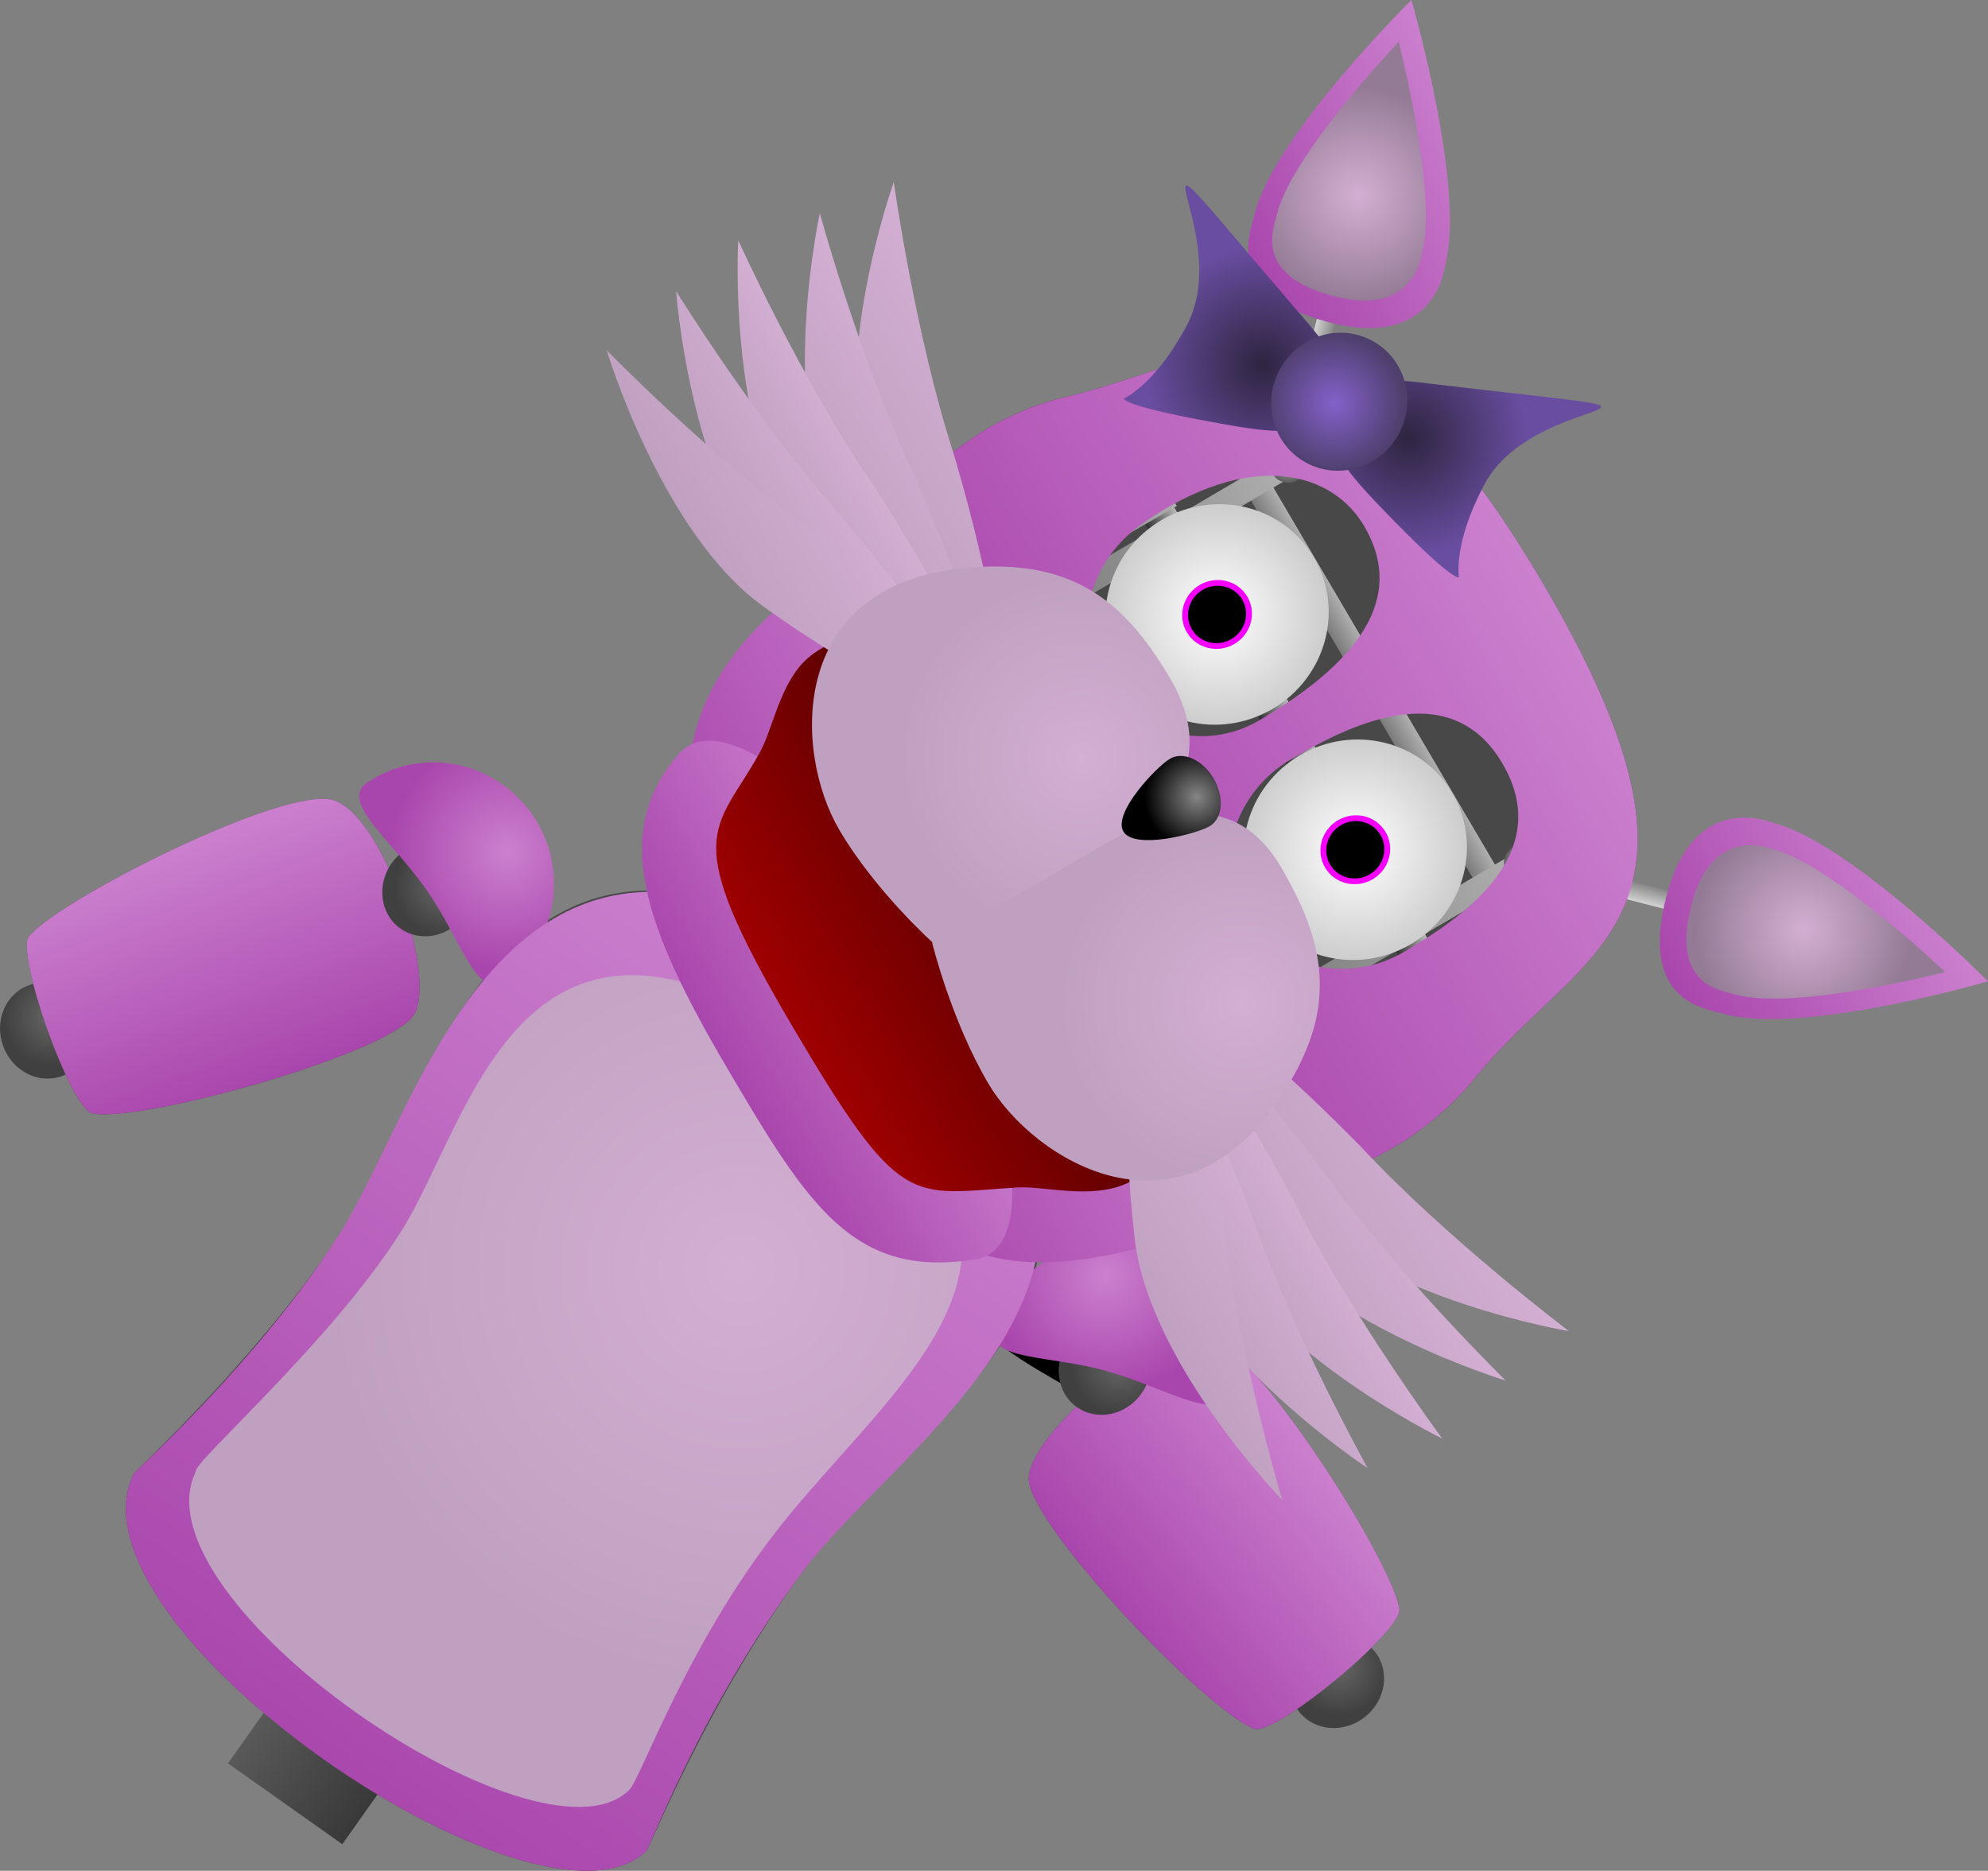 <svg version="1.1" xmlns="http://www.w3.org/2000/svg" xmlns:xlink="http://www.w3.org/1999/xlink" width="432.825" height="407.33" viewBox="0,0,432.825,407.33"><rect x="0" y="0" width="432.825" height="407.33" fill="#808080" stroke="none"/><defs><linearGradient x1="300.225" y1="443.04" x2="287.451" y2="453.287" gradientUnits="userSpaceOnUse" id="color-1"><stop offset="0" stop-color="#0f0f0f"/><stop offset="1" stop-color="#737373"/></linearGradient><linearGradient x1="285.789" y1="454.9" x2="273.093" y2="465.084" gradientUnits="userSpaceOnUse" id="color-2"><stop offset="0" stop-color="#0f0f0f"/><stop offset="1" stop-color="#737373"/></linearGradient><linearGradient x1="333.105" y1="483.226" x2="320.409" y2="493.41" gradientUnits="userSpaceOnUse" id="color-3"><stop offset="0" stop-color="#0f0f0f"/><stop offset="1" stop-color="#737373"/></linearGradient><linearGradient x1="318.663" y1="494.921" x2="305.889" y2="505.167" gradientUnits="userSpaceOnUse" id="color-4"><stop offset="0" stop-color="#0f0f0f"/><stop offset="1" stop-color="#737373"/></linearGradient><linearGradient x1="292.13" y1="482.428" x2="286.46" y2="486.977" gradientUnits="userSpaceOnUse" id="color-5"><stop offset="0" stop-color="#595959"/><stop offset="1" stop-color="#afafaf"/></linearGradient><linearGradient x1="318.933" y1="461.121" x2="313.263" y2="465.669" gradientUnits="userSpaceOnUse" id="color-6"><stop offset="0" stop-color="#afafaf"/><stop offset="1" stop-color="#595959"/></linearGradient><linearGradient x1="306.924" y1="470.736" x2="298.953" y2="477.13" gradientUnits="userSpaceOnUse" id="color-7"><stop offset="0" stop-color="#afafaf"/><stop offset="1" stop-color="#595959"/></linearGradient><radialGradient cx="331.938" cy="506.702" r="10.524" gradientUnits="userSpaceOnUse" id="color-8"><stop offset="0" stop-color="#656565"/><stop offset="1" stop-color="#404040"/></radialGradient><linearGradient x1="327.521" y1="459.865" x2="284.046" y2="494.736" gradientUnits="userSpaceOnUse" id="color-9"><stop offset="0" stop-color="#cb80ce"/><stop offset="1" stop-color="#a946ad"/></linearGradient><linearGradient x1="111.542" y1="326.801" x2="117.26" y2="342.146" gradientUnits="userSpaceOnUse" id="color-10"><stop offset="0" stop-color="#0f0f0f"/><stop offset="1" stop-color="#737373"/></linearGradient><linearGradient x1="117.859" y1="344.383" x2="123.542" y2="359.635" gradientUnits="userSpaceOnUse" id="color-11"><stop offset="0" stop-color="#0f0f0f"/><stop offset="1" stop-color="#737373"/></linearGradient><linearGradient x1="62.713" y1="344.456" x2="68.396" y2="359.708" gradientUnits="userSpaceOnUse" id="color-12"><stop offset="0" stop-color="#0f0f0f"/><stop offset="1" stop-color="#737373"/></linearGradient><linearGradient x1="69.12" y1="361.899" x2="74.838" y2="377.245" gradientUnits="userSpaceOnUse" id="color-13"><stop offset="0" stop-color="#0f0f0f"/><stop offset="1" stop-color="#737373"/></linearGradient><linearGradient x1="98.306" y1="364.771" x2="100.844" y2="371.582" gradientUnits="userSpaceOnUse" id="color-14"><stop offset="0" stop-color="#595959"/><stop offset="1" stop-color="#afafaf"/></linearGradient><linearGradient x1="86.211" y1="332.737" x2="88.749" y2="339.549" gradientUnits="userSpaceOnUse" id="color-15"><stop offset="0" stop-color="#afafaf"/><stop offset="1" stop-color="#595959"/></linearGradient><linearGradient x1="91.596" y1="347.149" x2="95.163" y2="356.724" gradientUnits="userSpaceOnUse" id="color-16"><stop offset="0" stop-color="#afafaf"/><stop offset="1" stop-color="#595959"/></linearGradient><radialGradient cx="51.683" cy="365.212" r="10.524" gradientUnits="userSpaceOnUse" id="color-17"><stop offset="0" stop-color="#656565"/><stop offset="1" stop-color="#404040"/></radialGradient><linearGradient x1="79.481" y1="327.258" x2="98.94" y2="379.483" gradientUnits="userSpaceOnUse" id="color-18"><stop offset="0" stop-color="#cb80ce"/><stop offset="1" stop-color="#a946ad"/></linearGradient><linearGradient x1="236.237" y1="335.882" x2="245.269" y2="342.271" gradientUnits="userSpaceOnUse" id="color-19"><stop offset="0" stop-color="#afafaf"/><stop offset="1" stop-color="#595959"/></linearGradient><linearGradient x1="199.528" y1="402.206" x2="192.094" y2="412.713" gradientUnits="userSpaceOnUse" id="color-20"><stop offset="0" stop-color="#afafaf"/><stop offset="1" stop-color="#595959"/></linearGradient><linearGradient x1="155.474" y1="365.491" x2="142.776" y2="383.44" gradientUnits="userSpaceOnUse" id="color-21"><stop offset="0" stop-color="#7c7c7c"/><stop offset="1" stop-color="#111111"/></linearGradient><linearGradient x1="171.884" y1="378.128" x2="159.185" y2="396.077" gradientUnits="userSpaceOnUse" id="color-22"><stop offset="0" stop-color="#7c7c7c"/><stop offset="1" stop-color="#111111"/></linearGradient><linearGradient x1="231.219" y1="419.368" x2="218.52" y2="437.316" gradientUnits="userSpaceOnUse" id="color-23"><stop offset="0" stop-color="#7c7c7c"/><stop offset="1" stop-color="#111111"/></linearGradient><linearGradient x1="247.628" y1="432.005" x2="234.93" y2="449.953" gradientUnits="userSpaceOnUse" id="color-24"><stop offset="0" stop-color="#7c7c7c"/><stop offset="1" stop-color="#111111"/></linearGradient><linearGradient x1="179.991" y1="429.821" x2="172.558" y2="440.327" gradientUnits="userSpaceOnUse" id="color-25"><stop offset="0" stop-color="#afafaf"/><stop offset="1" stop-color="#595959"/></linearGradient><linearGradient x1="140.11" y1="396.058" x2="127.412" y2="414.006" gradientUnits="userSpaceOnUse" id="color-26"><stop offset="0" stop-color="#7c7c7c"/><stop offset="1" stop-color="#111111"/></linearGradient><linearGradient x1="155.009" y1="407.626" x2="142.311" y2="425.575" gradientUnits="userSpaceOnUse" id="color-27"><stop offset="0" stop-color="#7c7c7c"/><stop offset="1" stop-color="#111111"/></linearGradient><linearGradient x1="209.07" y1="445.134" x2="196.372" y2="463.083" gradientUnits="userSpaceOnUse" id="color-28"><stop offset="0" stop-color="#7c7c7c"/><stop offset="1" stop-color="#111111"/></linearGradient><linearGradient x1="223.969" y1="456.702" x2="211.271" y2="474.651" gradientUnits="userSpaceOnUse" id="color-29"><stop offset="0" stop-color="#7c7c7c"/><stop offset="1" stop-color="#111111"/></linearGradient><linearGradient x1="160.454" y1="457.435" x2="153.021" y2="467.941" gradientUnits="userSpaceOnUse" id="color-30"><stop offset="0" stop-color="#afafaf"/><stop offset="1" stop-color="#595959"/></linearGradient><linearGradient x1="125.79" y1="427.362" x2="113.091" y2="445.311" gradientUnits="userSpaceOnUse" id="color-31"><stop offset="0" stop-color="#7c7c7c"/><stop offset="1" stop-color="#111111"/></linearGradient><linearGradient x1="138.8" y1="437.595" x2="126.102" y2="455.543" gradientUnits="userSpaceOnUse" id="color-32"><stop offset="0" stop-color="#7c7c7c"/><stop offset="1" stop-color="#111111"/></linearGradient><linearGradient x1="186.269" y1="470.438" x2="173.57" y2="488.387" gradientUnits="userSpaceOnUse" id="color-33"><stop offset="0" stop-color="#7c7c7c"/><stop offset="1" stop-color="#111111"/></linearGradient><linearGradient x1="199.279" y1="480.671" x2="186.581" y2="498.619" gradientUnits="userSpaceOnUse" id="color-34"><stop offset="0" stop-color="#7c7c7c"/><stop offset="1" stop-color="#111111"/></linearGradient><linearGradient x1="155.395" y1="436.303" x2="179.368" y2="453.263" gradientUnits="userSpaceOnUse" id="color-35"><stop offset="0" stop-color="#afafaf"/><stop offset="1" stop-color="#595959"/></linearGradient><linearGradient x1="209.115" y1="386.92" x2="205.208" y2="392.443" gradientUnits="userSpaceOnUse" id="color-36"><stop offset="0" stop-color="#afafaf"/><stop offset="1" stop-color="#595959"/></linearGradient><radialGradient cx="284.16" cy="440.934" r="10.524" gradientUnits="userSpaceOnUse" id="color-37"><stop offset="0" stop-color="#656565"/><stop offset="1" stop-color="#404040"/></radialGradient><linearGradient x1="210.976" y1="382.816" x2="201.425" y2="396.317" gradientUnits="userSpaceOnUse" id="color-38"><stop offset="0" stop-color="#595959"/><stop offset="1" stop-color="#393939"/></linearGradient><radialGradient cx="136.884" cy="336.738" r="10.524" gradientUnits="userSpaceOnUse" id="color-39"><stop offset="0" stop-color="#656565"/><stop offset="1" stop-color="#404040"/></radialGradient><linearGradient x1="104.28" y1="507.626" x2="129.167" y2="525.234" gradientUnits="userSpaceOnUse" id="color-40"><stop offset="0" stop-color="#595959"/><stop offset="1" stop-color="#393939"/></linearGradient><linearGradient x1="108.398" y1="497.805" x2="137.058" y2="518.081" gradientUnits="userSpaceOnUse" id="color-41"><stop offset="0" stop-color="#393939"/><stop offset="1" stop-color="#151515"/></linearGradient><linearGradient x1="101.393" y1="507.707" x2="130.053" y2="527.983" gradientUnits="userSpaceOnUse" id="color-42"><stop offset="0" stop-color="#393939"/><stop offset="1" stop-color="#151515"/></linearGradient><radialGradient cx="150.982" cy="329.204" r="25.497" gradientUnits="userSpaceOnUse" id="color-43"><stop offset="0" stop-color="#cb80ce"/><stop offset="1" stop-color="#a946ad"/></radialGradient><radialGradient cx="281.241" cy="421.362" r="25.497" gradientUnits="userSpaceOnUse" id="color-44"><stop offset="0" stop-color="#cb80ce"/><stop offset="1" stop-color="#a946ad"/></radialGradient><linearGradient x1="230.931" y1="356.714" x2="107.67" y2="530.937" gradientUnits="userSpaceOnUse" id="color-45"><stop offset="0" stop-color="#cb80ce"/><stop offset="1" stop-color="#a946ad"/></linearGradient><radialGradient cx="201.726" cy="419.973" r="90.18" gradientUnits="userSpaceOnUse" id="color-46"><stop offset="0" stop-color="#d3afd3"/><stop offset="1" stop-color="#c0a0c1"/></radialGradient><linearGradient x1="285.446" y1="324.833" x2="210.617" y2="368.796" gradientUnits="userSpaceOnUse" id="color-47"><stop offset="0" stop-color="#cb80ce"/><stop offset="1" stop-color="#a946ad"/></linearGradient><linearGradient x1="242.883" y1="349.839" x2="198.578" y2="375.868" gradientUnits="userSpaceOnUse" id="color-48"><stop offset="0" stop-color="#cb80ce"/><stop offset="1" stop-color="#a946ad"/></linearGradient><linearGradient x1="285.082" y1="324.659" x2="215.519" y2="365.527" gradientUnits="userSpaceOnUse" id="color-49"><stop offset="0" stop-color="#330000"/><stop offset="1" stop-color="#9c0000"/></linearGradient><linearGradient x1="269.997" y1="333.199" x2="268.074" y2="334.329" gradientUnits="userSpaceOnUse" id="color-50"><stop offset="0" stop-color="#898989"/><stop offset="1" stop-color="#2e2e2e"/></linearGradient><linearGradient x1="263.546" y1="336.936" x2="250.24" y2="344.754" gradientUnits="userSpaceOnUse" id="color-51"><stop offset="0" stop-color="#8a8a8a"/><stop offset="1" stop-color="#0f0f0f"/></linearGradient><linearGradient x1="264.765" y1="336.221" x2="251.458" y2="344.038" gradientUnits="userSpaceOnUse" id="color-52"><stop offset="0" stop-color="#898989"/><stop offset="1" stop-color="#2e2e2e"/></linearGradient><linearGradient x1="341.888" y1="290.963" x2="337.021" y2="293.823" gradientUnits="userSpaceOnUse" id="color-53"><stop offset="0" stop-color="#afafaf"/><stop offset="1" stop-color="#7a7a7a"/></linearGradient><linearGradient x1="320.49" y1="245.148" x2="266.767" y2="276.711" gradientUnits="userSpaceOnUse" id="color-54"><stop offset="0" stop-color="#afafaf"/><stop offset="1" stop-color="#7a7a7a"/></linearGradient><linearGradient x1="371.407" y1="331.816" x2="317.684" y2="363.378" gradientUnits="userSpaceOnUse" id="color-55"><stop offset="0" stop-color="#afafaf"/><stop offset="1" stop-color="#7a7a7a"/></linearGradient><linearGradient x1="312.007" y1="308.762" x2="270.158" y2="333.348" gradientUnits="userSpaceOnUse" id="color-56"><stop offset="0" stop-color="#424242"/><stop offset="1" stop-color="#000000"/></linearGradient><linearGradient x1="323.769" y1="301.172" x2="317.441" y2="304.89" gradientUnits="userSpaceOnUse" id="color-57"><stop offset="0" stop-color="#b8b8b8"/><stop offset="1" stop-color="#313131"/></linearGradient><radialGradient cx="305.466" cy="277.479" r="24.46" gradientUnits="userSpaceOnUse" id="color-58"><stop offset="0" stop-color="#ffffff"/><stop offset="1" stop-color="#cccccc"/></radialGradient><radialGradient cx="335.566" cy="328.712" r="24.46" gradientUnits="userSpaceOnUse" id="color-59"><stop offset="0" stop-color="#ffffff"/><stop offset="1" stop-color="#cccccc"/></radialGradient><linearGradient x1="344.245" y1="289.277" x2="289.274" y2="321.19" gradientUnits="userSpaceOnUse" id="color-60"><stop offset="0" stop-color="#9d9d9d"/><stop offset="1" stop-color="#6e6e6e"/></linearGradient><linearGradient x1="297.972" y1="331.684" x2="264.123" y2="351.57" gradientUnits="userSpaceOnUse" id="color-61"><stop offset="0" stop-color="#afafaf"/><stop offset="1" stop-color="#595959"/></linearGradient><linearGradient x1="285.003" y1="309.608" x2="251.153" y2="329.495" gradientUnits="userSpaceOnUse" id="color-62"><stop offset="0" stop-color="#afafaf"/><stop offset="1" stop-color="#595959"/></linearGradient><linearGradient x1="354.658" y1="353.865" x2="318.212" y2="374.764" gradientUnits="userSpaceOnUse" id="color-63"><stop offset="0" stop-color="#afafaf"/><stop offset="1" stop-color="#595959"/></linearGradient><linearGradient x1="325.458" y1="219.673" x2="329.452" y2="220.729" gradientUnits="userSpaceOnUse" id="color-64"><stop offset="0" stop-color="#d3d3d3"/><stop offset="1" stop-color="#868686"/></linearGradient><linearGradient x1="362.894" y1="169.421" x2="311.268" y2="199.751" gradientUnits="userSpaceOnUse" id="color-65"><stop offset="0" stop-color="#cb80ce"/><stop offset="1" stop-color="#a946ad"/></linearGradient><radialGradient cx="336.227" cy="186.218" r="23.507" gradientUnits="userSpaceOnUse" id="color-66"><stop offset="0" stop-color="#d3afd3"/><stop offset="1" stop-color="#947b95"/></radialGradient><radialGradient cx="320.947" cy="244.88" r="3.921" gradientUnits="userSpaceOnUse" id="color-67"><stop offset="0" stop-color="#a9a9a9"/><stop offset="1" stop-color="#5d5d5d"/></radialGradient><linearGradient x1="396.079" y1="339.879" x2="397.1" y2="335.875" gradientUnits="userSpaceOnUse" id="color-68"><stop offset="0" stop-color="#d3d3d3"/><stop offset="1" stop-color="#868686"/></linearGradient><linearGradient x1="458.199" y1="331.642" x2="406.572" y2="361.972" gradientUnits="userSpaceOnUse" id="color-69"><stop offset="0" stop-color="#cb80ce"/><stop offset="1" stop-color="#a946ad"/></linearGradient><radialGradient cx="433.095" cy="346.179" r="23.507" gradientUnits="userSpaceOnUse" id="color-70"><stop offset="0" stop-color="#d3afd3"/><stop offset="1" stop-color="#947b95"/></radialGradient><radialGradient cx="371.864" cy="331.548" r="3.921" gradientUnits="userSpaceOnUse" id="color-71"><stop offset="0" stop-color="#a9a9a9"/><stop offset="1" stop-color="#5d5d5d"/></radialGradient><linearGradient x1="376.198" y1="270.317" x2="265.822" y2="335.162" gradientUnits="userSpaceOnUse" id="color-72"><stop offset="0" stop-color="#cb80ce"/><stop offset="1" stop-color="#a946ad"/></linearGradient><linearGradient x1="261.443" y1="228.203" x2="224.707" y2="249.786" gradientUnits="userSpaceOnUse" id="color-73"><stop offset="0" stop-color="#d3afd3"/><stop offset="1" stop-color="#c0a0c1"/></linearGradient><linearGradient x1="246.335" y1="236.683" x2="218.993" y2="252.746" gradientUnits="userSpaceOnUse" id="color-74"><stop offset="0" stop-color="#d3afd3"/><stop offset="1" stop-color="#c0a0c1"/></linearGradient><linearGradient x1="229.187" y1="243.629" x2="210.787" y2="254.439" gradientUnits="userSpaceOnUse" id="color-75"><stop offset="0" stop-color="#d3afd3"/><stop offset="1" stop-color="#c0a0c1"/></linearGradient><linearGradient x1="224.713" y1="249.375" x2="203.507" y2="261.833" gradientUnits="userSpaceOnUse" id="color-76"><stop offset="0" stop-color="#d3afd3"/><stop offset="1" stop-color="#c0a0c1"/></linearGradient><linearGradient x1="227.911" y1="249.107" x2="195.988" y2="267.862" gradientUnits="userSpaceOnUse" id="color-77"><stop offset="0" stop-color="#d3afd3"/><stop offset="1" stop-color="#c0a0c1"/></linearGradient><linearGradient x1="355.705" y1="388.651" x2="318.969" y2="410.233" gradientUnits="userSpaceOnUse" id="color-78"><stop offset="0" stop-color="#d3afd3"/><stop offset="1" stop-color="#c0a0c1"/></linearGradient><linearGradient x1="340.943" y1="397.719" x2="313.601" y2="413.782" gradientUnits="userSpaceOnUse" id="color-79"><stop offset="0" stop-color="#d3afd3"/><stop offset="1" stop-color="#c0a0c1"/></linearGradient><linearGradient x1="326.528" y1="409.316" x2="308.128" y2="420.127" gradientUnits="userSpaceOnUse" id="color-80"><stop offset="0" stop-color="#d3afd3"/><stop offset="1" stop-color="#c0a0c1"/></linearGradient><linearGradient x1="319.331" y1="410.427" x2="298.125" y2="422.885" gradientUnits="userSpaceOnUse" id="color-81"><stop offset="0" stop-color="#d3afd3"/><stop offset="1" stop-color="#c0a0c1"/></linearGradient><linearGradient x1="321.122" y1="407.764" x2="289.199" y2="426.519" gradientUnits="userSpaceOnUse" id="color-82"><stop offset="0" stop-color="#d3afd3"/><stop offset="1" stop-color="#c0a0c1"/></linearGradient><radialGradient cx="276.005" cy="308.615" r="39.411" gradientUnits="userSpaceOnUse" id="color-83"><stop offset="0" stop-color="#d3afd3"/><stop offset="1" stop-color="#c0a0c1"/></radialGradient><radialGradient cx="310.717" cy="361.958" r="39.411" gradientUnits="userSpaceOnUse" id="color-84"><stop offset="0" stop-color="#d3afd3"/><stop offset="1" stop-color="#c0a0c1"/></radialGradient><radialGradient cx="301.072" cy="317.224" r="11.395" gradientUnits="userSpaceOnUse" id="color-85"><stop offset="0" stop-color="#858585"/><stop offset="1" stop-color="#000000"/></radialGradient><radialGradient cx="315.387" cy="223.078" r="25.599" gradientUnits="userSpaceOnUse" id="color-86"><stop offset="0" stop-color="#2e2540"/><stop offset="1" stop-color="#694da0"/></radialGradient><radialGradient cx="347.151" cy="239.004" r="25.599" gradientUnits="userSpaceOnUse" id="color-87"><stop offset="0" stop-color="#2e2540"/><stop offset="1" stop-color="#694da0"/></radialGradient><radialGradient cx="331.06" cy="231.433" r="15.101" gradientUnits="userSpaceOnUse" id="color-88"><stop offset="0" stop-color="#8461ca"/><stop offset="1" stop-color="#4e3f6d"/></radialGradient></defs><g transform="translate(-40.488,-143.694)"><g data-paper-data="{&quot;isPaintingLayer&quot;:true}" fill-rule="nonzero" stroke-linecap="butt" stroke-linejoin="miter" stroke-miterlimit="10" stroke-dasharray="" stroke-dashoffset="0" style="mix-blend-mode: normal"><path d="M181.075,546.811c-23.305,22.207 -127.507,-49.01 -111.523,-82.145c-1.025,0.503 28.539,-26.223 46.589,-54.835c18.05,-28.612 35.214,-106.625 110.651,-55c85.941,57.113 12.101,98.925 -10.25,129.223c-23.22,31.477 -34.974,63.529 -35.467,62.757z" data-paper-data="{&quot;index&quot;:null}" fill="#484848" stroke="#000000" stroke-width="0"/><g data-paper-data="{&quot;index&quot;:null}" stroke="none"><path d="M303.639,434.677c10.862,3.012 40.063,49.186 41.529,59.386c0.669,4.656 -27.003,27.616 -31.594,26.025c-9.986,-3.459 -49.372,-44.72 -49.117,-54.55c0.255,-9.83 28.321,-33.873 39.183,-30.861z" fill="#484848" stroke-width="0"/><g><g><path d="M281.046,441.302c2.401,-0.731 3.132,1.67 3.132,1.67l0.489,1.849c1.632,2.76 3.161,5.472 4.687,8.205c2.944,0.209 6.247,0.126 9.224,1.366c4.075,1.698 7.718,8.23 9.737,11.857c0.584,2.111 0.878,3.98 0.923,5.806c6.744,3.544 13.201,7.795 15.983,15.306c1.102,2.976 1.099,5.72 0.958,8.529c2.322,2.372 3.691,5.963 5.226,8.702c0,0 1.227,2.189 -0.962,3.416c-2.189,1.227 -3.416,-0.962 -3.416,-0.962c-0.594,-1.06 -1.232,-2.62 -1.988,-4.125c-0.363,0.28 -0.867,0.475 -1.564,0.476c-2.51,0.003 -2.513,-2.506 -2.513,-2.506c0.003,-0.848 0.05,-1.676 0.109,-2.491c-6.065,-2.72 -15.321,-1.346 -18.695,-8.757c-2.158,-4.741 0.281,-9.715 1.301,-14.755c-1.66,-0.815 -3.287,-1.621 -4.805,-2.475c-4.741,-2.665 -7.904,-8.028 -11.239,-12.207c-0.331,-0.591 -0.66,-1.178 -0.987,-1.763c-0.876,-0.052 -1.725,-0.169 -2.531,-0.407c-4.707,-1.39 -7.4,-6.751 -8.038,-11.104l-0.94,-2.497c0,0 -0.871,-2.354 1.483,-3.224c1.713,-0.634 2.64,0.44 3.018,1.072c0.262,-0.402 0.698,-0.764 1.407,-0.98zM320.527,489.137c-2.073,-5.615 -6.744,-8.972 -11.819,-11.708c-0.174,0.844 -0.387,1.716 -0.637,2.634c-0.612,2.252 -2.285,5.03 -1.162,7.422c2.14,4.557 9.419,4.593 14.406,5.819c-0.051,-1.364 -0.262,-2.74 -0.788,-4.167zM301.214,467.972c0.891,0.469 1.802,0.932 2.724,1.396c-0.064,-0.402 -0.151,-0.804 -0.263,-1.206c-1.302,-2.301 -4.504,-8.304 -7.141,-9.186c-1.269,-0.424 -2.61,-0.561 -3.97,-0.587c2.484,3.315 5.123,7.724 8.651,9.582z" fill="#000000" stroke-width="0.5"/><path d="M285.586,450.962l-0.458,-2.555l16.962,-3.042l0.458,2.555z" fill="url(#color-1)" stroke-width="0"/><path d="M277.452,468.476l-2.411,-0.962l6.389,-16.005l2.411,0.962z" data-paper-data="{&quot;index&quot;:null}" fill="url(#color-2)" stroke-width="0"/><path d="M328.746,479.835l2.411,0.962l-6.389,16.005l-2.411,-0.962z" data-paper-data="{&quot;index&quot;:null}" fill="url(#color-3)" stroke-width="0"/><path d="M320.528,497.246l0.458,2.555l-16.962,3.042l-0.458,-2.555z" data-paper-data="{&quot;index&quot;:null}" fill="url(#color-4)" stroke-width="0"/><path d="M305.017,509.352l-36.709,-45.005l5.264,-4.294l36.709,45.005z" fill="url(#color-5)" stroke-width="0"/><path d="M331.82,488.044l-36.709,-45.005l5.264,-4.294l36.709,45.005z" fill="url(#color-6)" stroke-width="0"/><path d="M325.041,508.585l-51.605,-63.268l7.401,-6.036l51.605,63.268z" fill="url(#color-7)" stroke-width="0"/></g><path d="M339.799,503.287c3.377,4.21 2.439,10.571 -2.095,14.208c-4.534,3.637 -10.947,3.172 -14.324,-1.038c-3.377,-4.21 -2.439,-10.571 2.095,-14.208c4.534,-3.637 10.947,-3.172 14.324,1.038z" fill="url(#color-8)" stroke-width="0"/></g><path d="M303.639,434.677c10.862,3.012 40.063,49.186 41.529,59.386c0.669,4.656 -27.003,27.616 -31.594,26.025c-9.986,-3.459 -49.372,-44.72 -49.117,-54.55c0.255,-9.83 28.321,-33.873 39.183,-30.861z" fill="url(#color-9)" stroke-width="0"/></g><g stroke="none"><path d="M130.726,364.451c-4.819,8.572 -59.785,23.815 -70.133,21.668c-4.758,-0.987 -16.752,-34.885 -13.791,-38.54c6.486,-8.007 55.225,-32.69 66.096,-29.709c10.871,2.98 22.648,38.009 17.829,46.581z" fill="#484848" stroke-width="0"/><g><g><path d="M128.901,335.137c0.498,0.549 0.687,1.082 0.706,1.562c0.648,-0.349 1.995,-0.796 3.141,0.626c1.575,1.954 -0.379,3.529 -0.379,3.529l-2.086,1.663c-2.779,3.41 -7.838,6.634 -12.593,5.415c-0.814,-0.209 -1.603,-0.543 -2.382,-0.948c-0.581,0.335 -1.164,0.671 -1.752,1.008c-5.005,1.879 -10.47,4.863 -15.907,4.722c-1.741,-0.045 -3.552,-0.187 -5.395,-0.338c-1.707,4.851 -2.162,10.372 -6.445,13.337c-6.696,4.634 -13.939,-1.289 -20.541,-2.061c-0.367,0.731 -0.751,1.466 -1.183,2.195c0,0 -1.289,2.153 -3.442,0.864c-0.598,-0.358 -0.931,-0.783 -1.099,-1.21c-1.421,0.905 -2.768,1.917 -3.821,2.523c0,0 -2.176,1.251 -3.427,-0.925c-1.251,-2.176 0.925,-3.427 0.925,-3.427c2.721,-1.565 5.738,-3.947 8.947,-4.793c1.318,-2.485 2.722,-4.842 5.194,-6.833c6.238,-5.024 13.961,-5.365 21.569,-4.952c0.975,-1.544 2.185,-2.999 3.768,-4.512c3.593,-2.079 10.069,-5.821 14.438,-5.191c3.192,0.46 5.986,2.225 8.621,3.554c2.711,-1.564 5.414,-3.11 8.23,-4.643l1.367,-1.338c0,0 1.858,-1.687 3.545,0.171zM70.484,355.978c-1.183,0.955 -2.069,2.029 -2.812,3.174c4.911,1.504 11.179,5.203 15.353,2.387c2.19,-1.478 2.178,-4.721 2.806,-6.968c0.256,-0.916 0.52,-1.775 0.803,-2.588c-5.761,-0.251 -11.492,0.237 -16.15,3.996zM97.915,347.702c3.981,0.212 8.507,-2.221 12.339,-3.794c-1.181,-0.675 -2.403,-1.245 -3.71,-1.531c-2.717,-0.595 -8.542,2.919 -10.84,4.228c-0.302,0.287 -0.583,0.588 -0.844,0.9c1.03,0.075 2.05,0.144 3.055,0.197z" fill="#000000" stroke-width="0.5"/><path d="M107.046,329.8l1.703,-1.959l13.006,11.305l-1.703,1.959z" fill="url(#color-10)" stroke-width="0"/><path d="M120.778,343.296l2.563,0.409l-2.717,17.017l-2.563,-0.409z" data-paper-data="{&quot;index&quot;:null}" fill="url(#color-11)" stroke-width="0"/><path d="M65.477,360.795l-2.563,-0.409l2.717,-17.017l2.563,0.409z" data-paper-data="{&quot;index&quot;:null}" fill="url(#color-12)" stroke-width="0"/><path d="M79.334,374.245l-1.703,1.959l-13.006,-11.305l1.703,-1.959z" data-paper-data="{&quot;index&quot;:null}" fill="url(#color-13)" stroke-width="0"/><path d="M71.122,374.9l54.586,-19.831l2.32,6.385l-54.586,19.831z" fill="url(#color-14)" stroke-width="0"/><path d="M59.027,342.866l54.586,-19.831l2.32,6.385l-54.586,19.831z" fill="url(#color-15)" stroke-width="0"/><path d="M53.38,361.388l76.738,-27.879l3.261,8.976l-76.738,27.879z" fill="url(#color-16)" stroke-width="0"/></g><path d="M59.515,364.7c2.029,5.446 -0.425,11.389 -5.483,13.273c-5.057,1.884 -10.802,-1.003 -12.831,-6.45c-2.029,-5.446 0.425,-11.389 5.483,-13.273c5.057,-1.884 10.802,1.003 12.831,6.45z" fill="url(#color-17)" stroke-width="0"/></g><path d="M130.726,364.451c-4.819,8.572 -59.785,23.815 -70.133,21.668c-4.758,-0.987 -16.752,-34.885 -13.791,-38.54c6.486,-8.007 55.225,-32.69 66.096,-29.709c10.871,2.98 22.648,38.009 17.829,46.581z" fill="url(#color-18)" stroke-width="0"/></g><path d="M305.581,402.836l-78.809,-136.026c0,0 15.35,-29.552 45.624,-36.66c35.851,-8.418 60.59,-33.586 104.278,40.976c42.702,72.963 8.511,78.32 -14.716,106.881c-22.862,28.113 -56.377,24.829 -56.377,24.829z" fill="#484848" stroke="none" stroke-width="0"/><g stroke="none"><path d="M134.227,506.723c-0.43,0.53 -2.43,2.689 -5.127,0.781c-0.014,-0.01 -0.027,-0.019 -0.041,-0.029c-0.634,0.939 -2.024,2.296 -4.42,1.364c-3.486,-1.355 -2.131,-4.841 -2.131,-4.841l1.561,-3.708c2.514,-3.554 7.046,-8.144 7.065,-12.841c0.03,-7.285 -4.969,-17.3 1.166,-23.592c3.477,-3.566 7.228,-4.227 11.159,-4.238c0.583,-1.833 1.34,-3.68 2.278,-5.632c0.374,-0.531 5.973,-8.57 6.528,-9.014c5.151,-4.118 13.167,-3.759 19.247,-3.73c3.602,0.017 7.27,0.298 10.932,0.441c-0.627,-10.474 -6.936,-22.5 -9.169,-30.693c-1.686,-6.185 1.265,-11.676 2.712,-17.702c1.1,-3.466 2.213,-9.049 1.82,-12.651c-0.46,-4.221 -10.728,-10.822 -13.281,-13.909c-9.195,-11.12 -20.129,-18.559 -33.337,-24.431c0,0 -3.417,-1.519 -1.898,-4.937c1.519,-3.417 4.937,-1.898 4.937,-1.898c9.609,4.272 18.788,9.272 26.866,16.157c4.711,4.015 7.9,9.055 12.232,13.329c3.571,3.522 10.735,8.955 11.795,14.12c0.884,4.311 -0.697,11.995 -1.914,16.175c-0.826,3.454 -2.87,7.59 -3.36,10.919c-0.621,4.217 4.479,10.747 5.852,14.572c2.244,6.254 3.899,13.738 3.801,20.943c4.975,-0.277 9.85,-1.302 14.437,-4.113c11.954,-7.325 2.705,-20.861 7.344,-30.385c1.942,-3.987 6.046,-5.503 9.582,-7.416c9.644,-2.986 29.84,-2.254 34.312,8.977c1.889,4.744 -0.008,10.503 1.951,15.048c3.763,8.733 17.836,13.968 25.081,19.054c0,0 3.053,2.16 0.893,5.213c-2.16,3.053 -5.213,0.893 -5.213,0.893c-8.504,-6.072 -22.862,-11.515 -27.451,-21.814c-2.205,-4.948 -0.763,-10.587 -2.228,-15.674c-0.853,-2.962 -3.495,-2.999 -6.314,-3.914c-5.496,-1.784 -12.637,-2.78 -18.108,-0.897c-7.737,4.078 -5.387,5.227 -5.113,13.406c0.287,8.577 -3.016,18.912 -10.647,23.773c-6.121,3.899 -12.66,5.037 -19.325,5.247c-1.466,6.81 -5.084,12.818 -12.013,16.523c-7.457,3.988 -16.447,0.241 -24.427,1.638c-0.908,0.021 -1.836,-0.036 -2.772,-0.118c-0.116,1.474 -0.105,3.02 0.02,4.706c0.342,4.622 2.82,9.682 1.66,14.365c-1.672,6.745 -10.707,16.979 -16.941,20.532zM137.476,493.115c1.816,-2.555 5.672,-5.335 6.378,-8.493c0.834,-3.73 -1.548,-8.406 -1.798,-12.145c-0.132,-1.973 -0.137,-3.801 -0.01,-5.547c-1.506,0.266 -2.946,0.856 -4.267,2.02c-3.63,3.198 1.01,14.615 0.831,18.745c-0.086,1.989 -0.566,3.86 -1.292,5.644c0.052,-0.074 0.104,-0.148 0.157,-0.223zM171.452,448.723c-3.908,-0.02 -11.127,-0.842 -14.454,2.044c-2.145,1.86 -3.172,4.709 -4.818,7.023c-0.335,0.686 -0.637,1.355 -0.908,2.014c0.084,-0.002 0.167,-0.005 0.251,-0.008c6.563,-1.102 15.874,2.3 21.761,-0.855c4.72,-2.53 7.297,-5.964 8.451,-9.904c-3.435,-0.11 -6.875,-0.296 -10.284,-0.314z" fill="#000000" stroke-width="0.5"/><g stroke-width="0"><g><path d="M200.502,386.392l71.471,-101.021l9.031,6.389l-71.471,101.021z" fill="url(#color-19)"/><g><path d="M137.19,373.868l7.433,-10.506l109.81,77.689l-7.433,10.506z" fill="url(#color-20)"/><path d="M139.531,381.145l12.698,-17.949l6.489,4.591l-12.698,17.949z" fill="url(#color-21)"/><path d="M155.941,393.782l12.698,-17.949l6.489,4.591l-12.698,17.949z" fill="url(#color-22)"/><path d="M215.276,435.021l12.698,-17.949l6.489,4.591l-12.698,17.949z" fill="url(#color-23)"/><path d="M231.685,447.658l12.698,-17.949l6.489,4.591l-12.698,17.949z" fill="url(#color-24)"/></g><g><path d="M122.562,404.956l7.433,-10.506l99.991,70.743l-7.433,10.506z" fill="url(#color-25)"/><path d="M124.458,411.916l12.698,-17.949l5.909,4.18l-12.698,17.949z" fill="url(#color-26)"/><path d="M139.357,423.485l12.698,-17.949l5.909,4.18l-12.698,17.949z" fill="url(#color-27)"/><path d="M193.417,460.992l12.698,-17.949l5.909,4.18l-12.698,17.949z" fill="url(#color-28)"/><path d="M208.316,472.561l12.698,-17.949l5.909,4.18l-12.698,17.949z" fill="url(#color-29)"/></g><g><path d="M109.162,436.911l7.433,-10.506l87.718,62.06l-7.433,10.506z" fill="url(#color-30)"/><path d="M110.499,443.477l12.698,-17.949l5.183,3.667l-12.698,17.949z" fill="url(#color-31)"/><path d="M123.51,453.71l12.698,-17.949l5.183,3.667l-12.698,17.949z" fill="url(#color-32)"/><path d="M170.978,486.553l12.698,-17.949l5.183,3.667l-12.698,17.949z" fill="url(#color-33)"/><path d="M183.989,496.786l12.698,-17.949l5.183,3.667l-12.698,17.949z" fill="url(#color-34)"/></g><path d="M119.591,493.418l17.701,-25.207l56.975,-86.852l23.972,16.96l-63.032,82.66l-17.781,25.057z" fill="url(#color-35)"/><path d="M132.797,341.213l3.907,-5.523l144.821,102.459l-3.907,5.523z" fill="url(#color-36)"/><path d="M288.994,447.117c-3.357,4.745 -9.65,6.064 -14.056,2.947c-4.406,-3.117 -5.256,-9.49 -1.899,-14.235c3.357,-4.745 9.65,-6.064 14.056,-2.947c4.406,3.117 5.256,9.49 1.899,14.235z" fill="url(#color-37)"/><path d="M180.422,381.457l9.551,-13.5l42.006,29.719l-9.551,13.5z" fill="url(#color-38)"/><path d="M141.718,342.921c-3.357,4.745 -9.65,6.064 -14.056,2.947c-4.406,-3.117 -5.256,-9.49 -1.899,-14.235c3.357,-4.745 9.65,-6.064 14.056,-2.947c4.406,3.117 5.256,9.49 1.899,14.235z" fill="url(#color-39)"/></g><path d="M90.127,527.63l28.305,-40.008l24.888,17.608l-28.305,40.008z" fill="url(#color-40)"/><path d="M105.921,501.307l4.955,-7.004l28.66,20.276l-4.955,7.004z" fill="url(#color-41)"/><path d="M98.916,511.208l4.955,-7.004l28.66,20.276l-4.955,7.004z" fill="url(#color-42)"/></g></g><g stroke-width="0"><path d="M156.452,321.159c8.174,11.927 5.276,28.124 -6.474,36.176c-5.755,3.944 -9.245,-9.368 -16.608,-19.861c-7.67,-10.93 -18.987,-19.224 -12.993,-23.332c11.749,-8.052 27.901,-4.91 36.075,7.017z" fill="url(#color-43)" stroke="none"/><path d="M307.717,446.683c-1.879,7.02 -13.466,-0.891 -26.326,-4.486c-12.346,-3.451 -26.06,-2.311 -24.257,-9.05c3.682,-13.76 17.99,-21.884 31.958,-18.146c13.968,3.738 22.306,17.922 18.624,31.682z" data-paper-data="{&quot;index&quot;:null}" fill="url(#color-44)" stroke="none"/><path d="M181.075,546.811c-23.305,22.207 -127.507,-49.01 -111.523,-82.145c-1.025,0.503 27.099,-24.188 45.149,-52.8c18.05,-28.612 36.654,-108.66 112.091,-57.036c85.941,57.113 10.661,100.96 -11.69,131.258c-23.22,31.477 -33.534,61.493 -34.027,60.721z" data-paper-data="{&quot;index&quot;:null}" fill="url(#color-45)" stroke="#000000"/><path d="M177.338,533.562c-19.695,18.767 -107.756,-41.418 -94.249,-69.421c-0.738,-1.965 29.562,-28.275 44.816,-52.455c15.254,-24.18 25.869,-83.757 89.621,-40.129c60.351,41.301 23.141,68.021 -4.59,101.263c-22.623,27.119 -33.017,58.882 -35.598,60.742z" data-paper-data="{&quot;index&quot;:null}" fill="url(#color-46)" stroke="#000000"/></g><g><path d="M285.405,324.763c22.29,37.941 26.233,84.613 2.945,90.679c-42.945,11.186 -55.485,-8.776 -77.775,-46.717c-22.29,-37.941 -29.826,-64.775 -2.945,-90.679c17.309,-16.68 55.485,8.776 77.775,46.717z" fill="url(#color-47)" stroke="#000000" stroke-width="0"/><g><g fill="url(#color-48)" stroke="#000000" stroke-width="0"><path d="M242.85,349.783c17.859,30.399 24.669,65.649 10.185,68.057c-26.709,4.439 -36.63,-11.629 -54.489,-42.028c-17.859,-30.399 -25.177,-51.147 -10.185,-68.057c9.654,-10.888 36.63,11.629 54.489,42.028z"/></g><g fill="none" stroke="none" stroke-width="1" font-family="sans-serif" font-weight="normal" font-size="12" text-anchor="start"/></g><path d="M285.05,324.605c17.263,29.384 19.883,70.991 -1.25,77.509c-7.588,2.34 -16.343,-0.229 -21.99,0.131c-23.355,1.489 -25.102,5.14 -48.902,-35.256c-24.961,-42.367 -16.661,-41.976 -7.001,-59.444c2.893,-5.232 4.409,-15.158 10.326,-20.44c16.532,-14.755 51.554,8.116 68.818,37.501z" fill="url(#color-49)" stroke="#000000" stroke-width="0"/><path d="M262.726,325.226l1.922,-1.129l10.696,18.206l-1.922,1.129z" fill="url(#color-50)" stroke="none" stroke-width="0"/><g stroke="none" stroke-width="0"><path d="M252.787,333.857c0.207,-0.122 12.932,-7.558 12.932,-7.558l8.173,13.897c0,0 -12.631,7.484 -12.893,7.638c-3.674,2.159 -6.325,-0.493 -8.593,-4.352c-2.267,-3.86 -3.293,-7.466 0.381,-9.624z" fill="url(#color-51)"/><path d="M254.006,333.141c0.207,-0.122 12.932,-7.558 12.932,-7.558l8.173,13.897c0,0 -12.631,7.484 -12.893,7.638c-3.674,2.159 -6.325,-0.493 -8.593,-4.352c-2.267,-3.86 -3.293,-7.466 0.381,-9.624z" fill="url(#color-52)"/></g></g><g><path d="M310.263,248.276l4.867,-2.859l53.517,91.094l-4.867,2.859z" data-paper-data="{&quot;index&quot;:null}" fill="url(#color-53)" stroke="none" stroke-width="0"/><path d="M265.425,274.427l53.724,-31.562l2.684,4.568l-53.724,31.562z" fill="url(#color-54)" stroke="none" stroke-width="0"/><path d="M316.342,361.094l53.724,-31.562l2.684,4.568l-53.724,31.562z" data-paper-data="{&quot;index&quot;:null}" fill="url(#color-55)" stroke="none" stroke-width="0"/><path d="M299.27,317.067l-0.762,0.273c-0.973,1.309 -2.129,2.483 -3.342,3.573c-0.356,0.33 -0.651,0.701 -0.903,1.104c-0.077,0.164 -0.165,0.321 -0.267,0.469c-0.916,1.763 -1.179,3.984 -1.964,5.839c-0.651,1.54 -3.573,3.309 -4.46,4.974c-0.469,0.879 0.172,3.631 0.093,4.004c-1.05,4.931 -5.11,2.348 -6.7,5.697c-1.398,2.943 9.801,7.853 11.296,8.498c8.917,0.411 6.781,-5.756 13.899,-9.039c3.692,-1.703 11.053,0.717 13.955,-2.504c1.338,-1.486 2.326,-4.319 3.261,-6.113c0,0 0.865,-1.658 2.523,-0.793c1.658,0.865 0.793,2.523 0.793,2.523c-1.035,1.982 -2.298,5.402 -3.867,6.96c-4.213,4.184 -10.394,1.323 -15.178,3.358c-2.986,1.27 -3.677,5.029 -5.888,7.257c-3.02,3.043 -6.498,2.247 -10.337,1.995c-4.429,-1.805 -12.227,-4.923 -13.748,-10.223c-1.51,-5.262 2.927,-5.305 6.018,-7.303c0.719,-0.465 0.021,-4.867 0.453,-5.813c0.743,-1.626 3.931,-3.677 4.479,-5.016c0.251,-0.613 0.43,-1.179 0.575,-1.714c-2.619,-0.065 -4.986,-2.131 -8.384,-1.425c-3.809,0.791 -5.801,6.775 -10.492,5.306c-2.262,-0.708 -3.055,-3.096 -4.455,-4.639c-5.309,-5.851 -7.213,-9.09 -3.658,-16.858c0.939,-0.947 2.29,-1.575 2.892,-2.765c1.5,-2.965 -1.614,-6.178 1.068,-9.15c2.688,-2.979 9.124,-2.136 12.624,-3.33c2.517,-0.859 2.352,-2.608 3.881,-4.278c2.198,-2.4 6.912,-3.552 9.917,-4.373c0,0 1.805,-0.49 2.294,1.315c0.49,1.805 -1.315,2.294 -1.315,2.294c-2.047,0.552 -6.703,1.523 -8.109,3.256c-1.731,2.134 -2.302,4.16 -5.316,5.272c-2.829,1.044 -8.938,0.36 -11.253,2.405c-0.849,0.75 0.302,4.018 0.231,4.862c-0.296,3.539 -1.504,4.412 -3.845,6.626c-2.682,6.278 -0.762,7.706 3.343,12.198c1.012,1.108 1.359,2.983 2.739,3.573c1.495,0.64 6.99,-5.009 8.701,-5.378c3.038,-0.655 6.395,2.157 8.953,1.565c2.209,-0.511 2.233,-3.113 3.027,-4.887c1.124,-1.492 2.645,-2.695 4.244,-3.66l1.429,-0.479c0,0 1.794,-0.528 2.322,1.266c0.119,0.405 0.12,0.745 0.05,1.029c0.588,1.424 -0.82,2.251 -0.82,2.251z" fill="url(#color-56)" stroke="none" stroke-width="0.5"/><path d="M288.162,255.053l6.328,-3.718l58.559,99.675l-6.328,3.718z" fill="url(#color-57)" stroke="none" stroke-width="0"/><g stroke="#000000" stroke-width="0"><path d="M317.547,298.042c-11.648,6.843 -26.499,3.184 -33.171,-8.172c-6.672,-11.357 -2.638,-26.11 9.01,-32.953c11.648,-6.843 26.499,-3.184 33.171,8.172c6.672,11.357 2.638,26.11 -9.01,32.953z" fill="url(#color-58)"/><g><path d="M298.877,281.35c-2.085,-3.548 -0.824,-8.158 2.815,-10.296c3.639,-2.138 8.279,-0.995 10.364,2.553c2.085,3.548 0.824,8.158 -2.815,10.296c-3.639,2.138 -8.279,0.995 -10.364,-2.553z" fill="#f500ff"/><path d="M299.978,280.703c-1.736,-2.955 -0.687,-6.794 2.344,-8.575c3.031,-1.781 6.895,-0.829 8.631,2.127c1.736,2.955 0.687,6.794 -2.344,8.575c-3.031,1.781 -6.895,0.829 -8.631,-2.127z" fill="#000000"/></g></g><g stroke="#000000" stroke-width="0"><path d="M347.646,349.275c-11.648,6.843 -26.499,3.184 -33.171,-8.172c-6.672,-11.357 -2.638,-26.11 9.01,-32.953c11.648,-6.843 26.499,-3.184 33.171,8.172c6.672,11.357 2.638,26.11 -9.01,32.953z" fill="url(#color-59)"/><g><path d="M328.976,332.584c-2.085,-3.548 -0.824,-8.158 2.815,-10.296c3.639,-2.138 8.279,-0.995 10.364,2.553c2.085,3.548 0.824,8.158 -2.815,10.296c-3.639,2.138 -8.279,0.995 -10.364,-2.553z" fill="#f500ff"/><path d="M330.078,331.937c-1.736,-2.955 -0.687,-6.794 2.344,-8.575c3.031,-1.781 6.895,-0.829 8.631,2.127c1.736,2.955 0.687,6.794 -2.344,8.575c-3.031,1.781 -6.895,0.829 -8.631,-2.127z" fill="#000000"/></g></g><path d="M287.106,317.312l54.971,-31.913l4.336,7.756l-54.971,31.913z" fill="url(#color-60)" stroke="none" stroke-width="0"/><path d="M262.826,349.363l33.849,-19.886l2.594,4.415l-33.849,19.886z" fill="url(#color-61)" stroke="none" stroke-width="0"/><path d="M249.856,327.287l33.849,-19.886l2.594,4.415l-33.849,19.886z" fill="url(#color-62)" stroke="none" stroke-width="0"/><path d="M296.709,253.869l-29.653,17.118l55.627,95.206l29.92,-17.164l3.558,6.272l-36.983,21.214l-62.594,-107.619l36.612,-21.18z" fill="url(#color-63)" stroke="none" stroke-width="0"/></g><g stroke-width="0"><g><path d="M319.007,244.181l12.93,-48.99l3.967,1.03l-12.93,48.99z" fill="url(#color-64)" stroke="none"/><g stroke="#000000"><g fill="url(#color-65)"><path d="M355.184,201.296c-0.206,0.805 -2.134,18.654 -25.357,12.57c-22.907,-6.001 -17.214,-19.142 -16.306,-23.105c3.939,-17.197 34.259,-47.067 34.259,-47.067c0,0 11.777,40.511 7.404,57.602z"/></g><g fill="url(#color-66)"><path d="M350.137,198.61c-0.157,0.612 -1.624,14.195 -19.296,9.565c-17.431,-4.567 -13.099,-14.567 -12.408,-17.582c2.998,-13.086 26.593,-37.791 26.593,-37.791c0,0 8.439,32.802 5.112,45.808z"/></g></g></g><path d="M322.933,248.26c-1.867,1.097 -4.27,0.473 -5.367,-1.395c-1.097,-1.867 -0.473,-4.27 1.395,-5.367c1.867,-1.097 4.27,-0.473 5.367,1.395c1.097,1.867 0.473,4.27 -1.395,5.367z" fill="url(#color-67)" stroke="none"/></g><g data-paper-data="{&quot;index&quot;:null}" stroke-width="0"><g><path d="M372.561,329.616l49.088,12.555l-1.032,3.966l-49.088,-12.555z" fill="url(#color-68)" stroke="none"/><g stroke="#000000"><g fill="url(#color-69)"><path d="M426.602,322.86c17.058,4.501 46.711,34.509 46.711,34.509c0,0 -40.852,11.943 -57.791,7.012c-3.904,-1.136 -18.154,-2.561 -12.245,-25.492c5.991,-23.246 22.521,-16.242 23.324,-16.03z"/></g><g fill="url(#color-70)"><path d="M426.491,328.575c12.981,3.425 37.525,26.765 37.525,26.765c0,0 -33.066,8.584 -45.956,4.831c-2.971,-0.865 -13.815,-1.949 -9.318,-19.398c4.559,-17.69 17.138,-12.359 17.749,-12.198z"/></g></g></g><path d="M375.245,329.562c1.097,1.867 0.473,4.27 -1.395,5.367c-1.867,1.097 -4.27,0.473 -5.367,-1.395c-1.097,-1.867 -0.473,-4.27 1.395,-5.367c1.867,-1.097 4.27,-0.473 5.367,1.395z" fill="url(#color-71)" stroke="none"/></g><g stroke-width="0"><g><path d="M305.581,402.836l-78.809,-136.026c0,0 15.35,-29.552 45.624,-36.66c35.851,-8.418 60.59,-33.586 104.278,40.976c42.702,72.963 8.511,78.32 -14.716,106.881c-22.862,28.113 -56.377,24.829 -56.377,24.829zM280.515,291.682c6.975,11.872 22.253,15.842 34.126,8.867c27.636,-16.236 29.815,-30.462 22.84,-42.335c-6.975,-11.872 -24.739,-16.792 -48.098,-0.658c-11.33,7.825 -15.842,22.253 -8.867,34.126zM311.343,342.97c6.975,11.872 22.903,14.979 34.775,8.004c11.872,-6.975 33.29,-20.938 21.474,-41.05c-11.606,-19.754 -34.229,-7.843 -46.101,-0.868c-11.872,6.975 -17.123,22.042 -10.148,33.914z" fill="url(#color-72)" stroke="none"/><g><g stroke="#000000"><path d="M255.423,292.052c-6.987,2.262 -17.571,-17.582 -25.981,-43.564c-8.41,-25.982 5.639,-65.155 5.639,-65.155c0,0 4.61,33.133 13.021,59.115c0,0 14.308,47.343 7.321,49.604z" fill="url(#color-73)"/><path d="M253.097,295.335c-6.639,3.139 -19.681,-15.183 -31.354,-39.873c-11.673,-24.689 -2.763,-65.34 -2.763,-65.34c0,0 8.821,32.268 20.494,56.957c0,0 20.262,45.117 13.622,48.256z" fill="url(#color-74)"/><path d="M251.492,294.548c-6.061,4.146 -21.828,-11.892 -37.246,-34.433c-15.418,-22.541 -13.026,-64.088 -13.026,-64.088c0,0 13.797,30.475 29.214,53.016c0,0 27.119,41.36 21.057,45.506z" fill="url(#color-75)"/><path d="M250.19,298.354c-5.48,4.889 -23.172,-8.995 -41.354,-29.372c-18.181,-20.378 -21.138,-61.889 -21.138,-61.889c0,0 17.591,28.454 35.772,48.831c0,0 32.199,37.54 26.719,42.43z" fill="url(#color-76)"/><path d="M253.453,295.402c-4.282,5.966 -24.576,-3.728 -46.761,-19.654c-22.185,-15.925 -34.117,-55.795 -34.117,-55.795c0,0 23.369,23.936 45.554,39.862c0,0 39.606,29.621 35.324,35.587z" fill="url(#color-77)"/></g><g data-paper-data="{&quot;index&quot;:null}" stroke="#000000"><path d="M336.768,393.369c18.601,19.995 45.299,40.152 45.299,40.152c0,0 -41.057,-6.798 -59.659,-26.793c-18.601,-19.995 -30.782,-38.901 -25.405,-43.903c5.377,-5.002 39.765,30.544 39.765,30.544z" fill="url(#color-78)"/><path d="M328.523,398.65c15.883,22.215 39.775,45.63 39.775,45.63c0,0 -39.846,-12.007 -55.73,-34.223c-15.883,-22.215 -25.539,-42.527 -19.565,-46.798c5.974,-4.271 35.52,35.391 35.52,35.391z" fill="url(#color-79)"/><path d="M322.407,405.591c12.184,24.441 32.087,51.328 32.087,51.328c0,0 -37.456,-18.137 -49.64,-42.578c-12.184,-24.441 -18.518,-46.02 -11.945,-49.297c6.572,-3.276 29.498,40.547 29.498,40.547z" fill="url(#color-80)"/><path d="M313.005,408.324c8.949,25.802 25.239,55.019 25.239,55.019c0,0 -34.821,-22.791 -43.77,-48.592c-8.949,-25.802 -12.463,-48.015 -5.525,-50.422c6.938,-2.406 24.055,43.995 24.055,43.995z" fill="url(#color-81)"/><path d="M307.006,411.096c3.111,27.132 12.642,59.197 12.642,59.197c0,0 -29.017,-29.831 -32.128,-56.963c-3.111,-27.132 -1.699,-49.577 5.597,-50.414c7.296,-0.836 13.889,48.18 13.889,48.18z" fill="url(#color-82)"/></g><path d="M252.079,267.221c19.799,-1.4 31.53,5.284 41.817,21.98c5.635,8.601 10.165,20.954 -2.865,33.116c-3.188,2.976 -8.405,4.276 -13.782,7.434c-18.641,10.951 -33.279,19.556 -33.279,19.556c0,0 -12.759,-11.316 -20.768,-24.948c-9.934,-16.908 -11.553,-54.28 28.878,-57.138z" data-paper-data="{&quot;index&quot;:null}" fill="url(#color-83)" stroke="#000000"/><path d="M255.62,379.54c-8.075,-13.745 -12.188,-30.587 -12.188,-30.587c0,0 15.294,-8.382 33.79,-19.248c5.224,-3.069 9.527,-5.696 13.592,-7.039c17.216,-5.69 25.13,3.067 29.932,12.239c9.577,17.114 9.704,30.614 -1.158,47.227c-22.179,33.924 -54.035,14.317 -63.969,-2.592z" fill="url(#color-84)" stroke="#000000"/><path d="M304.718,313.192c2.383,4.056 1.989,8.711 -0.88,10.397c-2.869,1.686 -16.387,5.204 -18.77,1.148c-2.383,-4.056 7.271,-14.151 10.14,-15.837c2.869,-1.686 7.127,0.236 9.51,4.293z" fill="url(#color-85)" stroke="none"/></g></g><g stroke="#000000"><path d="M331.229,231.877c-3.83,7.185 -13.107,6.118 -23.128,4.377c-23.843,-4.143 -22.912,-5.776 -22.912,-5.776c0,0 6.773,-2.958 13.653,-15.865c11.441,-21.463 -19.477,-54.119 23.128,-4.377c6.625,7.735 13.089,14.456 9.259,21.641z" fill="url(#color-86)"/><path d="M354.413,227.53c65.047,7.643 20.7,0.178 9.259,21.641c-6.88,12.907 -5.561,20.179 -5.561,20.179c0,0 -0.837,1.684 -17.567,-15.802c-7.032,-7.349 -13.089,-14.456 -9.259,-21.641c3.83,-7.185 13.014,-5.565 23.128,-4.377z" data-paper-data="{&quot;index&quot;:null}" fill="url(#color-87)"/><path d="M345.066,238.1c-3.923,7.36 -12.928,10.222 -20.113,6.392c-7.185,-3.83 -9.829,-12.901 -5.905,-20.261c3.923,-7.36 12.928,-10.222 20.113,-6.392c7.185,3.83 9.829,12.901 5.905,20.261z" fill="url(#color-88)"/></g></g></g></g></svg>